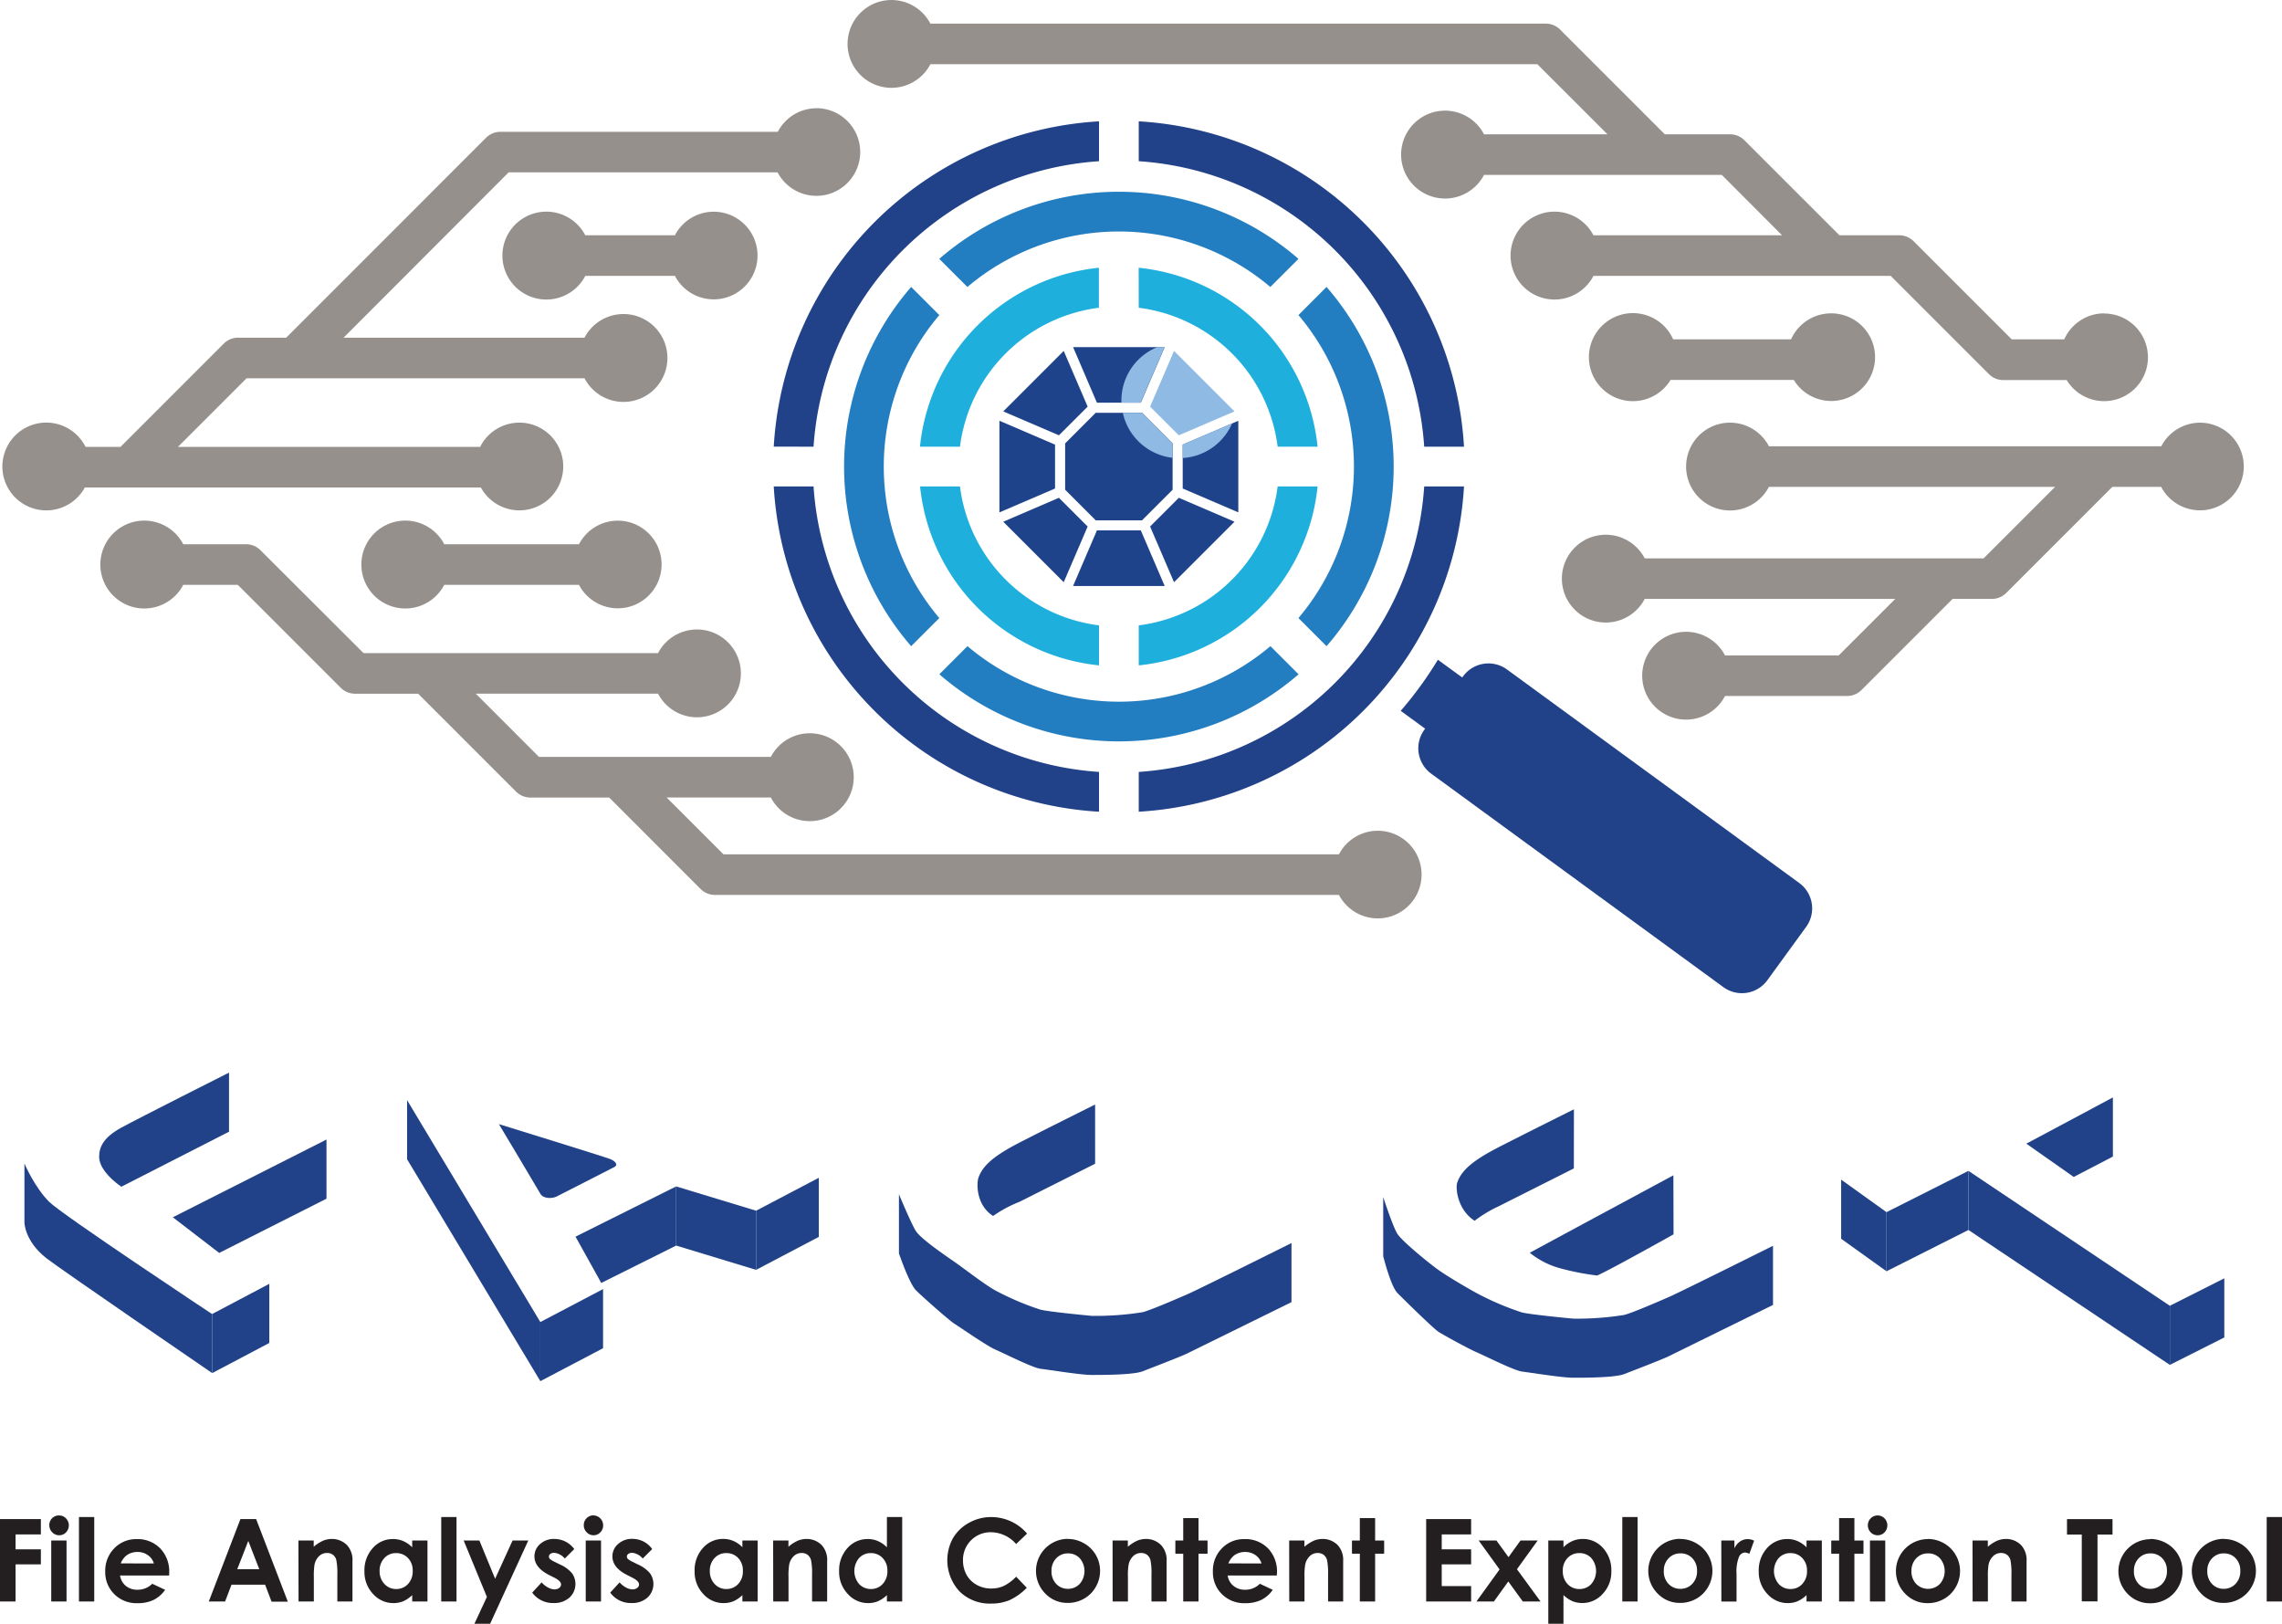 <svg xmlns="http://www.w3.org/2000/svg" viewBox="0 0 580.69 413.15"><defs><style>.cls-1{fill:#1f438b;}.cls-2{fill:#8fbae4;}.cls-3{fill:#1fafdd;}.cls-4{fill:#237dc1;}.cls-5{fill:#214288;}.cls-6{fill:#95908c;}.cls-7{fill:#231f20;}</style></defs><g id="Layer_2" data-name="Layer 2"><polygon class="cls-1" points="278.82 105.03 271.04 112.82 271.04 124.61 278.82 132.39 290.61 132.39 298.39 124.61 298.39 112.82 290.61 105.03 278.82 105.03"/><path class="cls-2" d="M390.33,194.17h-4.9a14.69,14.69,0,0,0,12.68,11.45V202Z" transform="translate(-99.72 -89.13)"/><polygon class="cls-1" points="279.13 134.96 273.06 149.1 296.37 149.1 290.3 134.96 279.13 134.96"/><polygon class="cls-1" points="298.75 148.14 314.14 132.75 299.97 126.66 292.66 133.97 298.75 148.14"/><polygon class="cls-1" points="315.11 130.37 315.11 107.06 300.96 113.13 300.96 124.3 315.11 130.37"/><path class="cls-2" d="M413.24,196.87l-12.56,5.39v3.41A14.67,14.67,0,0,0,413.24,196.87Z" transform="translate(-99.72 -89.13)"/><polygon class="cls-2" points="299.97 110.76 314.14 104.68 298.75 89.29 292.66 103.46 299.97 110.76"/><polygon class="cls-1" points="255.29 132.75 270.68 148.14 276.77 133.97 269.46 126.66 255.29 132.75"/><polygon class="cls-1" points="268.47 124.3 268.47 113.13 254.32 107.06 254.32 130.37 268.47 124.3"/><polygon class="cls-1" points="255.29 104.68 269.46 110.76 276.77 103.46 270.68 89.29 255.29 104.68"/><polygon class="cls-1" points="290.3 102.47 296.37 88.32 273.06 88.32 279.13 102.47 290.3 102.47"/><path class="cls-2" d="M394.2,177.46A14.67,14.67,0,0,0,385.08,191c0,.19,0,.37,0,.56H390l6.07-14.14Z" transform="translate(-99.72 -89.13)"/><path class="cls-3" d="M344,202.79a40.8,40.8,0,0,1,35.35-35.35V157.26a50.93,50.93,0,0,0-45.53,45.53Z" transform="translate(-99.72 -89.13)"/><path class="cls-3" d="M389.49,167.44a40.8,40.8,0,0,1,35.35,35.35H435a50.93,50.93,0,0,0-45.53-45.53Z" transform="translate(-99.72 -89.13)"/><path class="cls-3" d="M379.38,248.25A40.8,40.8,0,0,1,344,212.9H333.85a50.93,50.93,0,0,0,45.53,45.53Z" transform="translate(-99.72 -89.13)"/><path class="cls-3" d="M424.84,212.9a40.8,40.8,0,0,1-35.35,35.35v10.18A50.93,50.93,0,0,0,435,212.9Z" transform="translate(-99.72 -89.13)"/><path class="cls-4" d="M437.28,162.14l-7.15,7.16a59.67,59.67,0,0,1,0,77.09l7.15,7.16a69.69,69.69,0,0,0,0-91.41Z" transform="translate(-99.72 -89.13)"/><path class="cls-4" d="M345.89,162.15a59.67,59.67,0,0,1,77.09,0l7.16-7.15a69.69,69.69,0,0,0-91.41,0Z" transform="translate(-99.72 -89.13)"/><path class="cls-4" d="M423,253.54a59.64,59.64,0,0,1-77.09,0l-7.16,7.16a69.72,69.72,0,0,0,91.41,0Z" transform="translate(-99.72 -89.13)"/><path class="cls-4" d="M338.74,246.39a59.64,59.64,0,0,1,0-77.09l-7.16-7.16a69.72,69.72,0,0,0,0,91.41Z" transform="translate(-99.72 -89.13)"/><path class="cls-5" d="M389.49,130.15a78,78,0,0,1,72.64,72.64h10.13A88.11,88.11,0,0,0,389.49,120Z" transform="translate(-99.72 -89.13)"/><path class="cls-5" d="M306.74,202.79a78,78,0,0,1,72.64-72.64V120a88.1,88.1,0,0,0-82.77,82.77Z" transform="translate(-99.72 -89.13)"/><path class="cls-5" d="M379.38,285.54a78,78,0,0,1-72.64-72.64H296.61a88.09,88.09,0,0,0,82.77,82.77Z" transform="translate(-99.72 -89.13)"/><path class="cls-5" d="M462.13,212.9a78,78,0,0,1-72.64,72.64v10.13a88.1,88.1,0,0,0,82.77-82.77Z" transform="translate(-99.72 -89.13)"/><path class="cls-5" d="M557.55,313.79l-74.3-54.28A8,8,0,0,0,472,261.25l-.19.26L465.61,257a94.59,94.59,0,0,1-9.46,13l6.22,4.54-.19.25A8,8,0,0,0,463.93,286l74.3,54.28a8,8,0,0,0,11.23-1.75L559.3,325A8,8,0,0,0,557.55,313.79Z" transform="translate(-99.72 -89.13)"/><path class="cls-6" d="M635.13,168.86A11.16,11.16,0,0,0,625,175.47H611.63l-25-25A5.16,5.16,0,0,0,583,149H567.8l-24.15-24.14A5.16,5.16,0,0,0,540,123.3H523.36L496.71,96.65a5.15,5.15,0,0,0-3.65-1.51H336.47a11.17,11.17,0,1,0,0,10.33H490.92l17.84,17.83H477.35a11.18,11.18,0,1,0,0,10.33h60.51L553.2,149h-48a11.18,11.18,0,1,0,0,10.33h75.64l25,25a5.15,5.15,0,0,0,3.65,1.51h16.13a11.15,11.15,0,1,0,9.51-16.94Z" transform="translate(-99.72 -89.13)"/><path class="cls-6" d="M565.66,168.86a11.16,11.16,0,0,0-10.18,6.61h-30a11.2,11.2,0,1,0-.66,10.33h31.36a11.15,11.15,0,1,0,9.51-16.94Z" transform="translate(-99.72 -89.13)"/><path class="cls-6" d="M659.54,196.68a11.14,11.14,0,0,0-9.85,6H549.85a11.17,11.17,0,1,0,0,10.33h72.82L604.48,231.2H518.24a11.17,11.17,0,1,0,0,10.32H582L567.61,255.9H538.68a11.17,11.17,0,1,0,0,10.32h31.07a5.14,5.14,0,0,0,3.65-1.51l23.19-23.19h10a5.15,5.15,0,0,0,3.65-1.51l27-27h12.42a11.15,11.15,0,1,0,9.85-16.33Z" transform="translate(-99.72 -89.13)"/><path class="cls-6" d="M281.31,143a11.13,11.13,0,0,0-9.85,6h-22.8a11.18,11.18,0,1,0,0,10.33h22.8A11.15,11.15,0,1,0,281.31,143Z" transform="translate(-99.72 -89.13)"/><path class="cls-6" d="M307.49,116.67a11.13,11.13,0,0,0-9.85,6H227.06a5.17,5.17,0,0,0-3.65,1.51l-50.86,50.87H160.31a5.14,5.14,0,0,0-3.65,1.51l-26.28,26.28h-8.89a11.17,11.17,0,1,0-.18,10.32H222.08a11.16,11.16,0,1,0-.18-10.32H145l17.46-17.46h86a11.18,11.18,0,1,0,0-10.33H187.15l42-42.06h68.44a11.15,11.15,0,1,0,9.85-16.33Z" transform="translate(-99.72 -89.13)"/><path class="cls-6" d="M256.9,221.61a11.13,11.13,0,0,0-9.85,6H212.77a11.18,11.18,0,1,0,0,10.33h34.28a11.15,11.15,0,1,0,9.85-16.33Z" transform="translate(-99.72 -89.13)"/><path class="cls-6" d="M450.29,300.51a11.13,11.13,0,0,0-9.85,6H283.82l-14.46-14.46h26.51a11.18,11.18,0,1,0,0-10.33h-59l-16.08-16.09h46.38a11.17,11.17,0,1,0,0-10.32H192.23L166,229.13a5.15,5.15,0,0,0-3.65-1.52h-16a11.18,11.18,0,1,0,0,10.33h13.88l26.19,26.19a5.15,5.15,0,0,0,3.65,1.51h16.06l24.9,24.9a5.16,5.16,0,0,0,3.65,1.52h20.06L278,315.33a5.15,5.15,0,0,0,3.65,1.51H440.44a11.15,11.15,0,1,0,9.85-16.33Z" transform="translate(-99.72 -89.13)"/></g><g id="Layer_3" data-name="Layer 3"><path class="cls-5" d="M112.23,394.93c3.26,3.26,41.45,28.55,41.45,28.55v15S115,412,111.53,409.28c-5.59-4.4-5.59-9.09-5.59-9.09v-15S108.5,391.21,112.23,394.93Z" transform="translate(-99.72 -89.13)"/><polygon class="cls-5" points="68.53 326.66 53.97 334.35 53.97 349.39 68.53 341.71 68.53 326.66"/><polygon class="cls-5" points="153.46 328 137.5 336.39 137.5 351.43 153.46 343.05 153.46 328"/><polygon class="cls-5" points="208.36 299.68 192.4 308.06 192.4 323.11 208.36 314.72 208.36 299.68"/><polygon class="cls-5" points="566.01 325.26 552.15 332.25 552.15 347.29 566.01 340.31 566.01 325.26"/><polygon class="cls-5" points="480.05 308.43 468.51 300.15 468.51 315.2 480.05 323.47 480.05 308.43"/><polygon class="cls-5" points="500.9 297.92 480.05 308.43 480.05 323.47 500.9 312.96 500.9 297.92"/><polygon class="cls-5" points="537.66 279.24 515.63 291 527.69 299.47 537.66 294.28 537.66 279.24"/><polygon class="cls-5" points="552.15 332.25 500.9 297.92 500.9 312.96 552.15 347.29 552.15 332.25"/><path class="cls-5" d="M525.54,388.18,506.1,398.65S490.61,407,489,407.89a21,21,0,0,0,7.92,4,66.26,66.26,0,0,0,9.22,1.79c3.24-1.39,19.44-10.48,19.44-10.48Z" transform="translate(-99.72 -89.13)"/><path class="cls-5" d="M378.39,370.17s-12.94,6.44-19.21,9.67-9.4,5.76-10.49,9c-.48,1.42-.6,6.91,3.74,9.69a32.35,32.35,0,0,1,6.75-3.62l19.21-9.67Z" transform="translate(-99.72 -89.13)"/><path class="cls-5" d="M500.23,371.39s-12.94,6.44-19.21,9.67-9.41,5.76-10.49,9c-.48,1.42.09,6.91,4.43,9.69A32.26,32.26,0,0,1,481,396.1l19.21-9.67Z" transform="translate(-99.72 -89.13)"/><path class="cls-5" d="M428.36,405.42s-23.71,11.82-26.43,13-9.2,4-11.44,4.59a74.78,74.78,0,0,1-13,.93c-2.15-.21-10.52-1-13-1.57a70.83,70.83,0,0,1-11.54-4.92c-2.65-1.46-8-5.62-10.37-7.26s-8.44-5.78-9.77-7.78c-1.14-1.73-4.34-9.41-4.34-9.41v15.05s2.61,7.67,4.34,9.4,8.47,7.67,9.77,8.49,8.33,5.69,10.37,6.56,9.56,4.68,11.54,4.91,10.21,1.57,13,1.57,10.61,0,13-.93,9.6-3.69,11.44-4.59l26.43-13Z" transform="translate(-99.72 -89.13)"/><path class="cls-5" d="M550.89,406.12s-23.71,11.82-26.43,13-9.19,4-11.44,4.59a74.75,74.75,0,0,1-13,.94c-2.15-.21-10.52-1-13-1.57a71.72,71.72,0,0,1-11.54-4.92c-2.66-1.46-7.35-4.22-9.67-5.86s-9.14-7.19-10.47-9.18c-1.15-1.73-3.64-9.41-3.64-9.41v15.05s1.91,7.67,3.64,9.4,9.17,9.06,10.47,9.88,7.63,4.3,9.67,5.17,9.56,4.67,11.54,4.91,10.2,1.57,13,1.57,10.61,0,13-.93,9.61-3.69,11.44-4.59l26.43-13Z" transform="translate(-99.72 -89.13)"/><polygon class="cls-5" points="172.06 301.88 153 311.39 146.45 314.66 153 326.44 172.06 316.93 172.06 301.88"/><polygon class="cls-5" points="192.4 308.06 172.06 301.88 172.06 316.93 192.4 323.11 192.4 308.06"/><polygon class="cls-5" points="137.5 336.39 103.59 279.93 103.59 294.97 137.5 351.43 137.5 336.39"/><polygon class="cls-5" points="83.08 289.95 55.78 303.76 43.98 309.73 55.78 318.8 83.08 305 83.08 289.95"/><path class="cls-5" d="M158,362.05s-22.82,11.5-27.41,14-5.64,5-5.64,7.4,2.11,5.16,5.64,7.64l27.41-14Z" transform="translate(-99.72 -89.13)"/><path class="cls-5" d="M226.67,375.16s9.83,16.41,10.55,17.71,3,1.3,4.2.68l14.64-7.48c1-.52.32-1.45-1-2S226.67,375.16,226.67,375.16Z" transform="translate(-99.72 -89.13)"/><path class="cls-7" d="M99.72,475.66h10.4v3.89h-6.44v3.8h6.44v3.83h-6.44v9.44h-4Z" transform="translate(-99.72 -89.13)"/><path class="cls-7" d="M114.76,474.73a2.39,2.39,0,0,1,1.75.74,2.56,2.56,0,0,1,0,3.57,2.34,2.34,0,0,1-1.73.73A2.39,2.39,0,0,1,113,479a2.5,2.5,0,0,1-.73-1.82,2.39,2.39,0,0,1,.72-1.75A2.35,2.35,0,0,1,114.76,474.73Zm-2,6.38h3.89v15.51h-3.89Z" transform="translate(-99.72 -89.13)"/><path class="cls-7" d="M119.81,475.13h3.89v21.49h-3.89Z" transform="translate(-99.72 -89.13)"/><path class="cls-7" d="M142.76,490H130.27a4.17,4.17,0,0,0,1.44,2.63,4.56,4.56,0,0,0,3,1,5.19,5.19,0,0,0,3.75-1.52l3.28,1.54a7.79,7.79,0,0,1-2.94,2.57,9.11,9.11,0,0,1-4.06.83,8,8,0,0,1-5.94-2.3,7.82,7.82,0,0,1-2.3-5.76,8.1,8.1,0,0,1,2.29-5.89,7.71,7.71,0,0,1,5.74-2.35,8,8,0,0,1,5.95,2.35,8.46,8.46,0,0,1,2.3,6.19Zm-3.89-3.06a3.83,3.83,0,0,0-1.52-2.11,4.39,4.39,0,0,0-2.63-.81,4.65,4.65,0,0,0-2.86.91,5,5,0,0,0-1.42,2Z" transform="translate(-99.72 -89.13)"/><path class="cls-7" d="M160.9,475.66h4l8.06,21h-4.14l-1.64-4.32h-8.55L157,496.62h-4.15Zm2,5.55-2.81,7.2h5.61Z" transform="translate(-99.72 -89.13)"/><path class="cls-7" d="M175.66,481.11h3.89v1.59a9.31,9.31,0,0,1,2.4-1.55,5.8,5.8,0,0,1,2.2-.44,5.34,5.34,0,0,1,3.91,1.61,5.55,5.55,0,0,1,1.35,4.05v10.25h-3.85v-6.79a16.93,16.93,0,0,0-.25-3.69,2.3,2.3,0,0,0-2.39-1.86,2.86,2.86,0,0,0-2,.79,4.21,4.21,0,0,0-1.17,2.18,18.08,18.08,0,0,0-.17,3.15v6.22h-3.89Z" transform="translate(-99.72 -89.13)"/><path class="cls-7" d="M204.61,481.11h3.89v15.51h-3.89V495a7.74,7.74,0,0,1-2.28,1.56,6.56,6.56,0,0,1-2.48.47,6.87,6.87,0,0,1-5.2-2.33,8.12,8.12,0,0,1-2.19-5.79,8.34,8.34,0,0,1,2.12-5.88,6.75,6.75,0,0,1,5.15-2.3,6.6,6.6,0,0,1,2.62.53,7.19,7.19,0,0,1,2.26,1.58Zm-4.09,3.2a3.91,3.91,0,0,0-3,1.27,4.58,4.58,0,0,0-1.2,3.27,4.66,4.66,0,0,0,1.22,3.31,3.94,3.94,0,0,0,3,1.29,4,4,0,0,0,3-1.27,4.69,4.69,0,0,0,1.2-3.34,4.54,4.54,0,0,0-1.2-3.28A4.06,4.06,0,0,0,200.52,484.31Z" transform="translate(-99.72 -89.13)"/><path class="cls-7" d="M212,475.13h3.89v21.49H212Z" transform="translate(-99.72 -89.13)"/><path class="cls-7" d="M217.71,481.11h4l4,9.73,4.44-9.73h4l-9.71,21.18h-4l3.18-6.83Z" transform="translate(-99.72 -89.13)"/><path class="cls-7" d="M245.85,483.28l-2.41,2.41a4.09,4.09,0,0,0-2.67-1.46,1.69,1.69,0,0,0-1,.28.84.84,0,0,0-.37.69.89.89,0,0,0,.23.58,4.62,4.62,0,0,0,1.16.72l1.43.71a8.38,8.38,0,0,1,3.09,2.27,4.71,4.71,0,0,1-.68,6.15,5.79,5.79,0,0,1-4.06,1.38,6.46,6.46,0,0,1-5.42-2.65l2.4-2.6a5.55,5.55,0,0,0,1.6,1.29,3.64,3.64,0,0,0,1.63.49,1.93,1.93,0,0,0,1.24-.37,1.1,1.1,0,0,0,.47-.86c0-.6-.57-1.18-1.7-1.75l-1.31-.66c-2.5-1.26-3.76-2.84-3.76-4.74a4.09,4.09,0,0,1,1.42-3.14,5.14,5.14,0,0,1,3.63-1.31,6.34,6.34,0,0,1,2.84.67A6.24,6.24,0,0,1,245.85,483.28Z" transform="translate(-99.72 -89.13)"/><path class="cls-7" d="M250.71,474.73a2.41,2.41,0,0,1,1.76.74,2.48,2.48,0,0,1,.73,1.8,2.41,2.41,0,0,1-.73,1.77,2.34,2.34,0,0,1-1.73.73A2.42,2.42,0,0,1,249,479a2.5,2.5,0,0,1-.73-1.82,2.48,2.48,0,0,1,2.47-2.48Zm-1.94,6.38h3.89v15.51h-3.89Z" transform="translate(-99.72 -89.13)"/><path class="cls-7" d="M265.68,483.28l-2.41,2.41a4.07,4.07,0,0,0-2.66-1.46,1.73,1.73,0,0,0-1,.28.84.84,0,0,0-.37.69.85.85,0,0,0,.24.58,4.25,4.25,0,0,0,1.16.72l1.42.71a8.38,8.38,0,0,1,3.09,2.27,4.72,4.72,0,0,1-.67,6.15,5.82,5.82,0,0,1-4.07,1.38,6.44,6.44,0,0,1-5.41-2.65l2.39-2.6a5.55,5.55,0,0,0,1.6,1.29,3.64,3.64,0,0,0,1.63.49,1.91,1.91,0,0,0,1.24-.37,1.07,1.07,0,0,0,.47-.86c0-.6-.56-1.18-1.69-1.75l-1.31-.66q-3.76-1.89-3.77-4.74A4.13,4.13,0,0,1,257,482a5.17,5.17,0,0,1,3.63-1.31,6.31,6.31,0,0,1,2.84.67A6.24,6.24,0,0,1,265.68,483.28Z" transform="translate(-99.72 -89.13)"/><path class="cls-7" d="M288.63,481.11h3.89v15.51h-3.89V495a7.74,7.74,0,0,1-2.28,1.56,6.52,6.52,0,0,1-2.48.47,6.87,6.87,0,0,1-5.2-2.33,8.12,8.12,0,0,1-2.19-5.79A8.34,8.34,0,0,1,278.6,483a6.75,6.75,0,0,1,5.15-2.3,6.6,6.6,0,0,1,2.62.53,7.08,7.08,0,0,1,2.26,1.58Zm-4.09,3.2a3.91,3.91,0,0,0-3,1.27,4.57,4.57,0,0,0-1.19,3.27,4.66,4.66,0,0,0,1.21,3.31,3.94,3.94,0,0,0,3,1.29,4,4,0,0,0,3-1.27,4.69,4.69,0,0,0,1.2-3.34,4.54,4.54,0,0,0-1.2-3.28A4,4,0,0,0,284.54,484.31Z" transform="translate(-99.72 -89.13)"/><path class="cls-7" d="M296.46,481.11h3.89v1.59a9.44,9.44,0,0,1,2.39-1.55,5.83,5.83,0,0,1,2.2-.44,5.32,5.32,0,0,1,3.91,1.61,5.55,5.55,0,0,1,1.35,4.05v10.25h-3.84v-6.79a16.93,16.93,0,0,0-.25-3.69,2.57,2.57,0,0,0-.87-1.39,2.47,2.47,0,0,0-1.53-.47,2.84,2.84,0,0,0-2,.79,4.08,4.08,0,0,0-1.17,2.18,17.09,17.09,0,0,0-.17,3.15v6.22h-3.89Z" transform="translate(-99.72 -89.13)"/><path class="cls-7" d="M325.41,475.13h3.89v21.49h-3.89V495a7.65,7.65,0,0,1-2.29,1.56,6.52,6.52,0,0,1-2.48.47,6.87,6.87,0,0,1-5.19-2.33,8.08,8.08,0,0,1-2.2-5.79,8.34,8.34,0,0,1,2.12-5.88,6.79,6.79,0,0,1,5.16-2.3,6.51,6.51,0,0,1,2.61.53,7.23,7.23,0,0,1,2.27,1.58Zm-4.09,9.18a3.94,3.94,0,0,0-3,1.27,5.11,5.11,0,0,0,0,6.58,4,4,0,0,0,3,1.29,4,4,0,0,0,3-1.27,4.65,4.65,0,0,0,1.21-3.34,4.5,4.5,0,0,0-1.21-3.28A4,4,0,0,0,321.32,484.31Z" transform="translate(-99.72 -89.13)"/><path class="cls-7" d="M361.08,479.34,358.29,482a8.61,8.61,0,0,0-6.4-3,7,7,0,0,0-7.12,7.12,7.46,7.46,0,0,0,.91,3.72,6.52,6.52,0,0,0,2.58,2.55,7.45,7.45,0,0,0,3.7.93,7.61,7.61,0,0,0,3.17-.65,11.2,11.2,0,0,0,3.16-2.36l2.71,2.82a14.82,14.82,0,0,1-4.39,3.15,12.08,12.08,0,0,1-4.72.87,10.89,10.89,0,0,1-8-3.09,11.68,11.68,0,0,1-1.69-13.52,10.57,10.57,0,0,1,4.06-3.92,11.42,11.42,0,0,1,5.69-1.48,12,12,0,0,1,9.13,4.21Z" transform="translate(-99.72 -89.13)"/><path class="cls-7" d="M371.43,480.71a8.2,8.2,0,0,1,4.12,1.1,8,8,0,0,1,4.1,7,8.09,8.09,0,0,1-1.09,4.1,7.9,7.9,0,0,1-3,3,8.18,8.18,0,0,1-4.15,1.07,7.73,7.73,0,0,1-5.69-2.37,8.17,8.17,0,0,1,5.68-13.93Zm.06,3.67a4,4,0,0,0-3,1.26,4.47,4.47,0,0,0-1.2,3.22,4.57,4.57,0,0,0,1.19,3.28,4,4,0,0,0,3,1.26,4.05,4.05,0,0,0,3-1.27,5,5,0,0,0,0-6.51A4,4,0,0,0,371.49,484.38Z" transform="translate(-99.72 -89.13)"/><path class="cls-7" d="M382.83,481.11h3.89v1.59a9.44,9.44,0,0,1,2.39-1.55,5.83,5.83,0,0,1,2.2-.44,5.32,5.32,0,0,1,3.91,1.61,5.51,5.51,0,0,1,1.36,4.05v10.25h-3.85v-6.79a16.93,16.93,0,0,0-.25-3.69,2.51,2.51,0,0,0-.87-1.39,2.47,2.47,0,0,0-1.53-.47,2.84,2.84,0,0,0-2,.79,4.21,4.21,0,0,0-1.17,2.18,17.09,17.09,0,0,0-.17,3.15v6.22h-3.89Z" transform="translate(-99.72 -89.13)"/><path class="cls-7" d="M400.81,475.4h3.89v5.71H407v3.35H404.7v12.16h-3.89V484.46h-2v-3.35h2Z" transform="translate(-99.72 -89.13)"/><path class="cls-7" d="M424.62,490h-12.5a4.14,4.14,0,0,0,1.45,2.63,4.53,4.53,0,0,0,3,1,5.15,5.15,0,0,0,3.74-1.52l3.28,1.54a7.77,7.77,0,0,1-2.93,2.57,9.15,9.15,0,0,1-4.07.83,8,8,0,0,1-5.94-2.3,7.81,7.81,0,0,1-2.29-5.76,8.06,8.06,0,0,1,2.29-5.89,7.68,7.68,0,0,1,5.73-2.35,8,8,0,0,1,6,2.35,8.45,8.45,0,0,1,2.29,6.19Zm-3.89-3.06a3.93,3.93,0,0,0-1.52-2.11,4.44,4.44,0,0,0-2.64-.81,4.64,4.64,0,0,0-2.85.91,5.14,5.14,0,0,0-1.43,2Z" transform="translate(-99.72 -89.13)"/><path class="cls-7" d="M427.77,481.11h3.88v1.59a9.65,9.65,0,0,1,2.4-1.55,5.83,5.83,0,0,1,2.2-.44,5.32,5.32,0,0,1,3.91,1.61,5.55,5.55,0,0,1,1.35,4.05v10.25h-3.84v-6.79a17.62,17.62,0,0,0-.25-3.69,2.57,2.57,0,0,0-.87-1.39,2.47,2.47,0,0,0-1.53-.47,2.84,2.84,0,0,0-2,.79,4.08,4.08,0,0,0-1.17,2.18,16.77,16.77,0,0,0-.18,3.15v6.22h-3.88Z" transform="translate(-99.72 -89.13)"/><path class="cls-7" d="M445.75,475.4h3.89v5.71h2.3v3.35h-2.3v12.16h-3.89V484.46h-2v-3.35h2Z" transform="translate(-99.72 -89.13)"/><path class="cls-7" d="M462.63,475.66h11.44v3.9h-7.48v3.79h7.48v3.83h-7.48v5.52h7.48v3.92H462.63Z" transform="translate(-99.72 -89.13)"/><path class="cls-7" d="M476,481.11h4.51l3.07,4.23,3.05-4.23H491l-5.27,7.3,6,8.21h-4.51l-3.69-5.09-3.67,5.09h-4.44l5.89-8.16Z" transform="translate(-99.72 -89.13)"/><path class="cls-7" d="M497.57,481.11v1.71a7.27,7.27,0,0,1,2.28-1.58,6.56,6.56,0,0,1,2.62-.53,6.79,6.79,0,0,1,5.16,2.3,8.34,8.34,0,0,1,2.12,5.88,8.08,8.08,0,0,1-2.2,5.79,6.87,6.87,0,0,1-5.2,2.33,6.61,6.61,0,0,1-2.49-.47,7.65,7.65,0,0,1-2.29-1.56v7.31h-3.86V481.11Zm4.09,3.2a4,4,0,0,0-3.05,1.25,4.5,4.5,0,0,0-1.21,3.28,4.65,4.65,0,0,0,1.21,3.34,4,4,0,0,0,3.05,1.27,4,4,0,0,0,3-1.29,5.09,5.09,0,0,0,0-6.58A4,4,0,0,0,501.66,484.31Z" transform="translate(-99.72 -89.13)"/><path class="cls-7" d="M512.54,475.13h3.89v21.49h-3.89Z" transform="translate(-99.72 -89.13)"/><path class="cls-7" d="M527.24,480.71a8.24,8.24,0,0,1,4.13,1.1,8.08,8.08,0,0,1,4.1,7,8.2,8.2,0,0,1-1.09,4.1,7.9,7.9,0,0,1-3,3,8.2,8.2,0,0,1-4.15,1.07,7.73,7.73,0,0,1-5.69-2.37,8.16,8.16,0,0,1,5.67-13.93Zm.07,3.67a4,4,0,0,0-3,1.26,4.48,4.48,0,0,0-1.21,3.22,4.54,4.54,0,0,0,1.2,3.28,4,4,0,0,0,3,1.26,4.07,4.07,0,0,0,3.05-1.27,4.57,4.57,0,0,0,1.21-3.27,4.51,4.51,0,0,0-1.19-3.24A4,4,0,0,0,527.31,484.38Z" transform="translate(-99.72 -89.13)"/><path class="cls-7" d="M537.73,481.11h3.34v2a4.23,4.23,0,0,1,1.43-1.76,3.49,3.49,0,0,1,2-.6,3.73,3.73,0,0,1,1.58.4l-1.21,3.35a2.61,2.61,0,0,0-1.12-.34,1.78,1.78,0,0,0-1.52,1.11,10.23,10.23,0,0,0-.62,4.36v7h-3.86Z" transform="translate(-99.72 -89.13)"/><path class="cls-7" d="M559.42,481.11h3.89v15.51h-3.89V495a7.65,7.65,0,0,1-2.29,1.56,6.52,6.52,0,0,1-2.48.47,6.9,6.9,0,0,1-5.2-2.33,8.12,8.12,0,0,1-2.19-5.79,8.34,8.34,0,0,1,2.12-5.88,6.79,6.79,0,0,1,5.16-2.3,6.51,6.51,0,0,1,2.61.53,7.23,7.23,0,0,1,2.27,1.58Zm-4.09,3.2a3.94,3.94,0,0,0-3,1.27,5.11,5.11,0,0,0,0,6.58,4,4,0,0,0,3,1.29,4,4,0,0,0,3-1.27,4.65,4.65,0,0,0,1.21-3.34,4.5,4.5,0,0,0-1.21-3.28A4,4,0,0,0,555.33,484.31Z" transform="translate(-99.72 -89.13)"/><path class="cls-7" d="M567.71,475.4h3.89v5.71h2.31v3.35H571.6v12.16h-3.89V484.46h-2v-3.35h2Z" transform="translate(-99.72 -89.13)"/><path class="cls-7" d="M577.5,474.73a2.4,2.4,0,0,1,1.76.74,2.56,2.56,0,0,1,0,3.57,2.36,2.36,0,0,1-1.74.73,2.42,2.42,0,0,1-1.77-.74,2.55,2.55,0,0,1-.73-1.82,2.49,2.49,0,0,1,2.47-2.48Zm-1.94,6.38h3.89v15.51h-3.89Z" transform="translate(-99.72 -89.13)"/><path class="cls-7" d="M590.26,480.71a8.24,8.24,0,0,1,4.13,1.1,7.9,7.9,0,0,1,3,3,8,8,0,0,1,1.09,4.06,8.2,8.2,0,0,1-1.09,4.1,7.85,7.85,0,0,1-3,3,8.14,8.14,0,0,1-4.14,1.07,7.73,7.73,0,0,1-5.69-2.37,8.16,8.16,0,0,1,5.67-13.93Zm.07,3.67a4,4,0,0,0-3,1.26,4.48,4.48,0,0,0-1.21,3.22,4.57,4.57,0,0,0,1.19,3.28,4.26,4.26,0,0,0,6.06,0,5,5,0,0,0,0-6.51A4.06,4.06,0,0,0,590.33,484.38Z" transform="translate(-99.72 -89.13)"/><path class="cls-7" d="M601.66,481.11h3.89v1.59a9.31,9.31,0,0,1,2.4-1.55,5.83,5.83,0,0,1,2.2-.44,5.34,5.34,0,0,1,3.91,1.61,5.55,5.55,0,0,1,1.35,4.05v10.25h-3.85v-6.79a17.86,17.86,0,0,0-.24-3.69,2.57,2.57,0,0,0-.87-1.39,2.47,2.47,0,0,0-1.53-.47,2.82,2.82,0,0,0-2,.79,4.15,4.15,0,0,0-1.18,2.18,18.08,18.08,0,0,0-.17,3.15v6.22h-3.89Z" transform="translate(-99.72 -89.13)"/><path class="cls-7" d="M625.7,475.66h11.58v3.93h-3.82v17h-4v-17H625.7Z" transform="translate(-99.72 -89.13)"/><path class="cls-7" d="M646.87,480.71a8.27,8.27,0,0,1,4.13,1.1,8,8,0,0,1,4.09,7A8.09,8.09,0,0,1,654,493a7.76,7.76,0,0,1-3,3,8.14,8.14,0,0,1-4.14,1.07,7.76,7.76,0,0,1-5.7-2.37,8.17,8.17,0,0,1,5.68-13.93Zm.07,3.67a4,4,0,0,0-3,1.26,4.44,4.44,0,0,0-1.21,3.22,4.57,4.57,0,0,0,1.19,3.28,4,4,0,0,0,3,1.26,4.05,4.05,0,0,0,3-1.27,4.53,4.53,0,0,0,1.21-3.27,4.47,4.47,0,0,0-1.19-3.24A4,4,0,0,0,646.94,484.38Z" transform="translate(-99.72 -89.13)"/><path class="cls-7" d="M665.55,480.71a8.27,8.27,0,0,1,4.13,1.1,8,8,0,0,1,4.09,7,8.09,8.09,0,0,1-1.09,4.1,7.83,7.83,0,0,1-3,3,8.15,8.15,0,0,1-4.15,1.07,7.73,7.73,0,0,1-5.69-2.37,8.17,8.17,0,0,1,5.68-13.93Zm.06,3.67a4,4,0,0,0-3,1.26,4.44,4.44,0,0,0-1.21,3.22,4.57,4.57,0,0,0,1.19,3.28,4,4,0,0,0,3,1.26,4.05,4.05,0,0,0,3-1.27,4.53,4.53,0,0,0,1.21-3.27,4.47,4.47,0,0,0-1.19-3.24A4,4,0,0,0,665.61,484.38Z" transform="translate(-99.72 -89.13)"/><path class="cls-7" d="M676.52,475.13h3.89v21.49h-3.89Z" transform="translate(-99.72 -89.13)"/></g></svg>